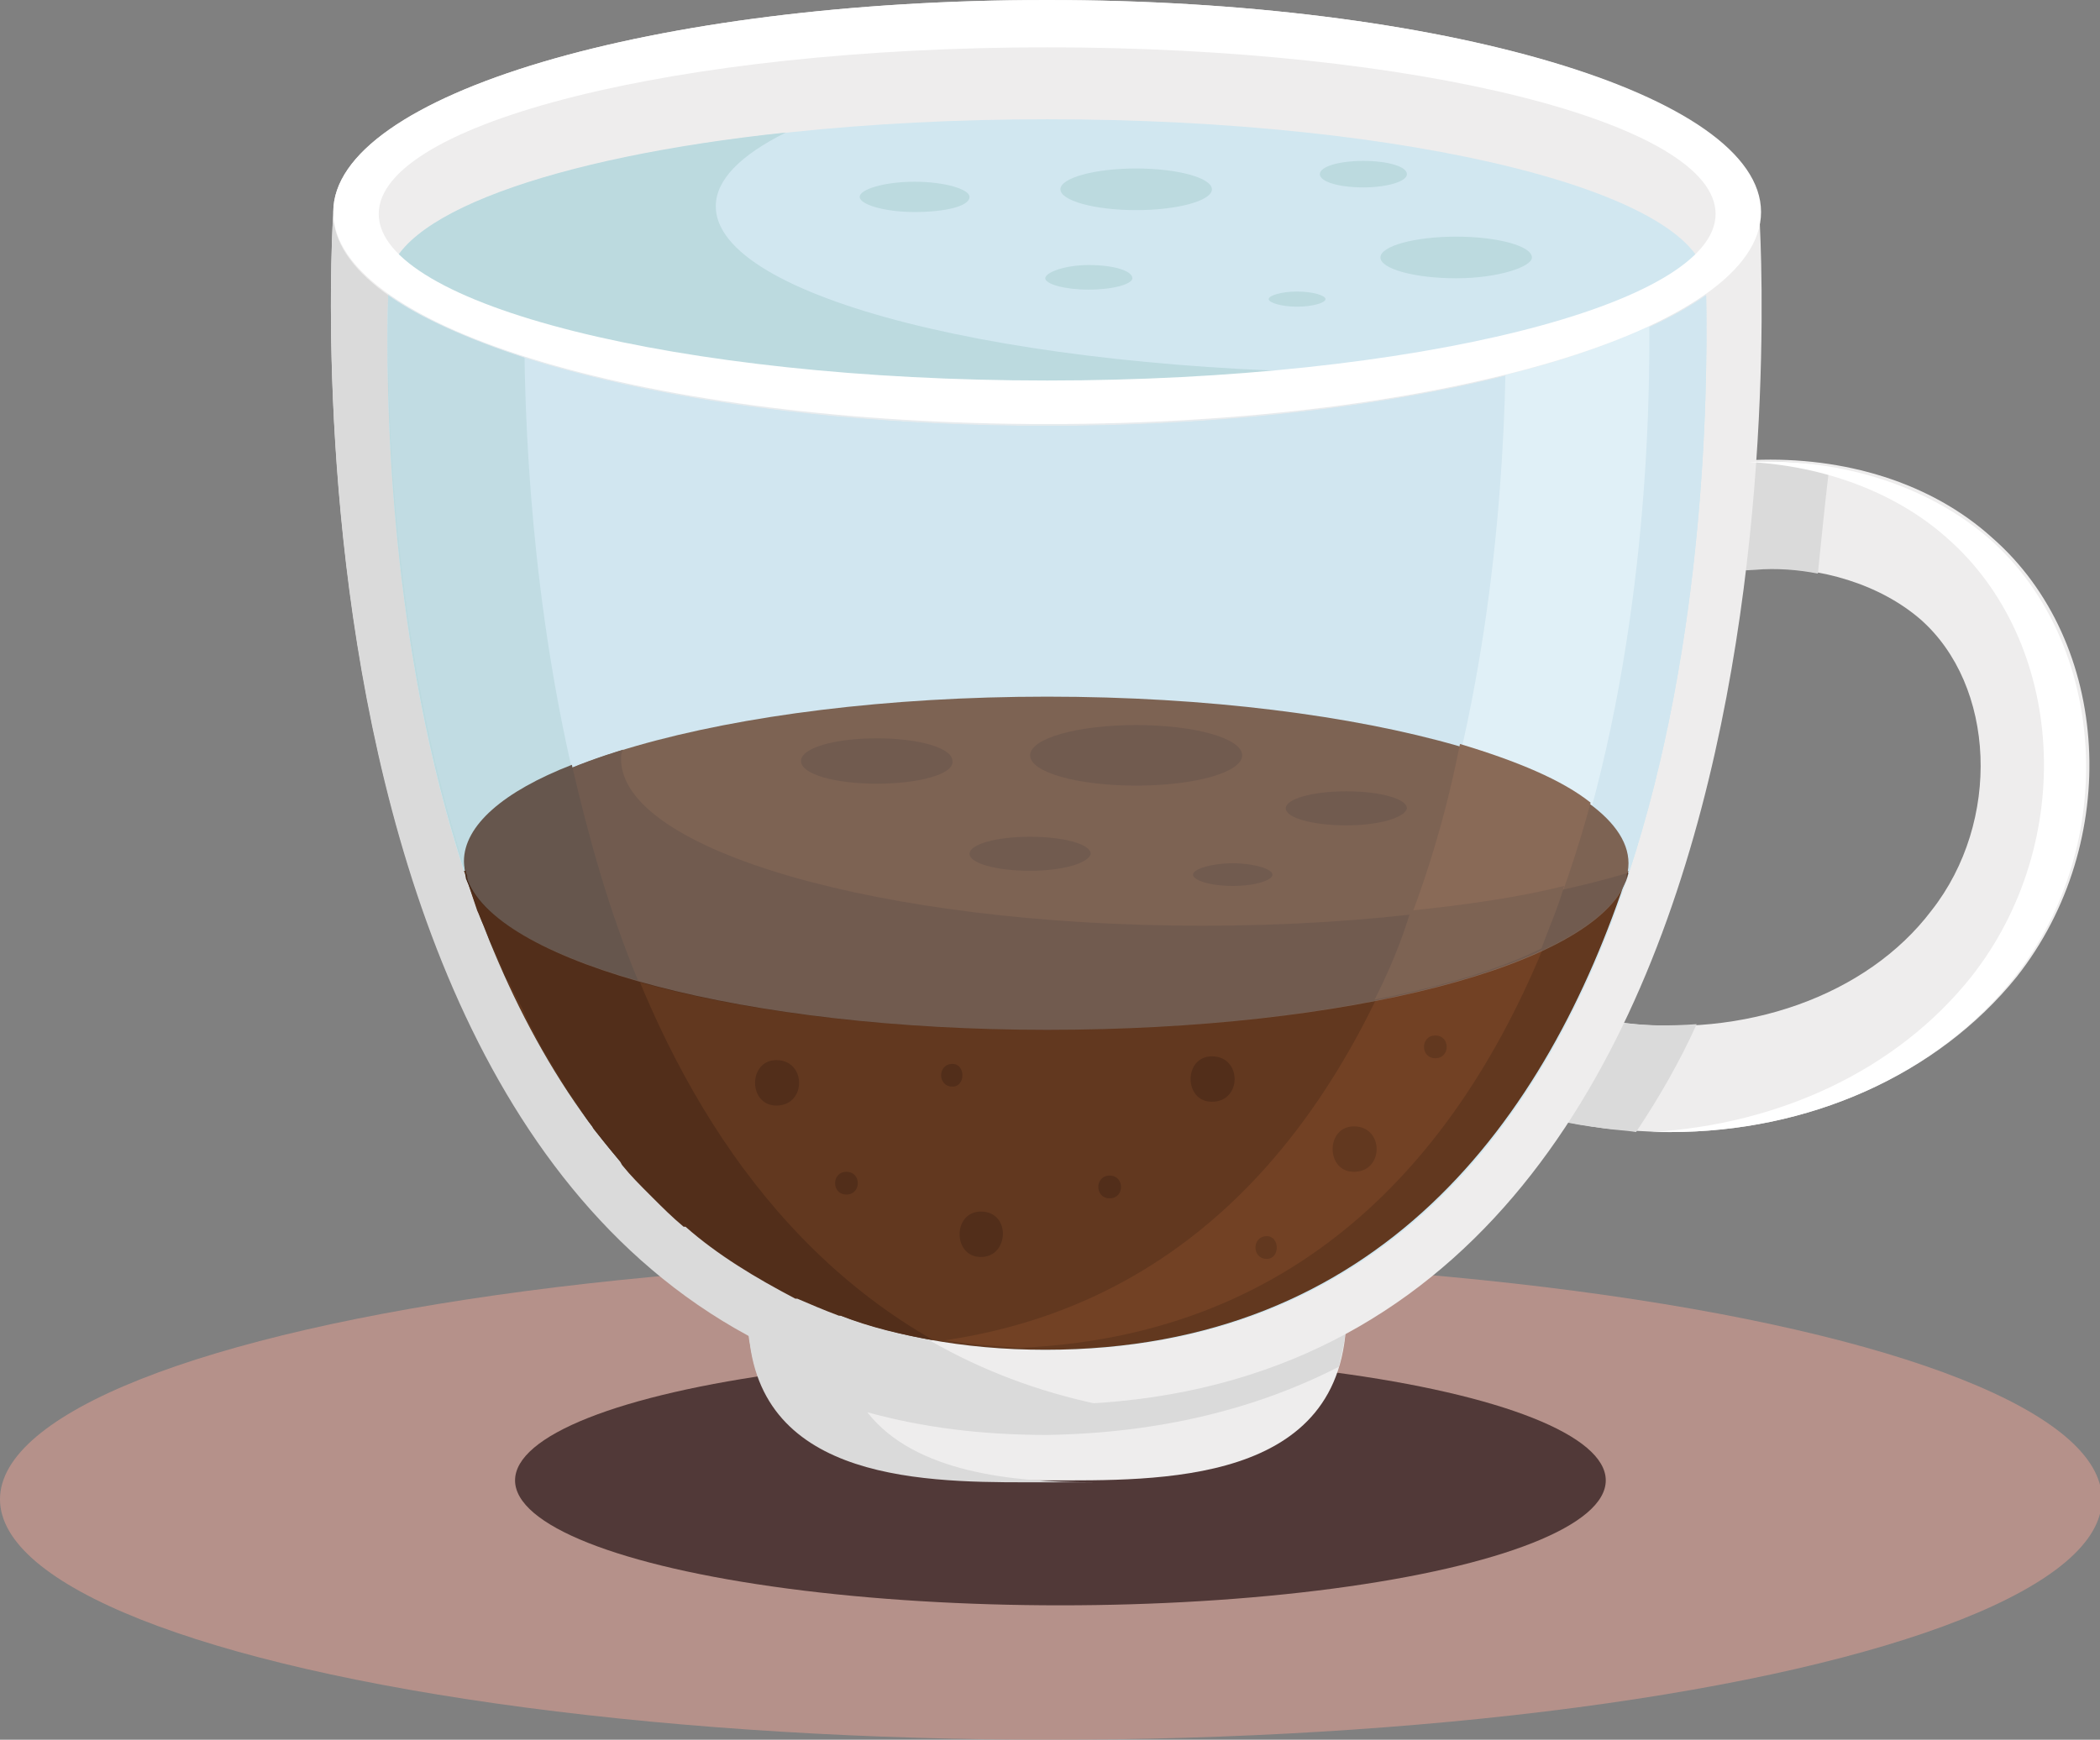 <?xml version="1.0" encoding="utf-8"?>
<!-- Generator: Adobe Illustrator 19.0.0, SVG Export Plug-In . SVG Version: 6.00 Build 0)  -->
<svg version="1.1" xmlns="http://www.w3.org/2000/svg" xmlns:xlink="http://www.w3.org/1999/xlink" x="0px" y="0px"
	 viewBox="0 0 110.9 91.9" style="enable-background:new 0 0 110.9 91.9;" xml:space="preserve">
<rect x="0" y="0" width="110.9" height="91.9" fill="#808080" stroke="none"/>
<style type="text/css">
	.st0{opacity:0.75;fill:#C6978E;enable-background:new    ;}
	.st1{opacity:0.75;fill:#311C1C;enable-background:new    ;}
	.st2{fill:#EEEDED;}
	.st3{fill:#DADADA;}
	.st4{fill:#FFFFFF;}
	.st5{fill:#C7C6C7;}
	.st6{fill:#62381F;}
	.st7{fill:#F9E9D2;}
	.st8{fill:#F1DABE;}
	.st9{fill:#FFF4E7;}
	.st10{fill:#724124;}
	.st11{fill:#522E1A;}
	.st12{fill:#814929;}
	.st13{fill:#D1E7F0;}
	.st14{fill:#935333;}
	.st15{fill:#6C3B23;}
	.st16{fill:#FFF9F0;}
	.st17{fill:#F4E7DB;}
	.st18{fill:#FFF6EC;}
	.st19{fill:#432717;}
	.st20{fill:#E6F4F9;}
	.st21{fill:#BCDADF;}
	.st22{opacity:0.25;fill:#D1E7F0;enable-background:new    ;}
</style>
<g id="Ebene_3">
	<ellipse id="XMLID_293_" class="st0" cx="55.5" cy="79.2" rx="55.5" ry="12.7"/>
</g>
<g id="Ebene_2">
	<ellipse id="XMLID_176_" class="st1" cx="56" cy="78.2" rx="28.8" ry="6.6"/>
	<g id="XMLID_116_">
		<path id="XMLID_175_" class="st2" d="M55.3,69.4H39.5c0,9.1,10,8.8,15.8,8.8c5.8,0,15.8,0.3,15.8-8.8H55.3z"/>
		<path id="XMLID_174_" class="st3" d="M70.7,72.2c0.2-0.8,0.4-1.7,0.4-2.7H55.3H44.2h-4.7c0,0.5,0,1,0.1,1.5
			c1,7.6,10.2,7.3,15.7,7.3c0.7,0,1.5,0,2.4,0c-4.2,0-9.4-0.5-11.9-3.7c2.9,0.8,6,1.2,9.5,1.2C61.3,75.7,66.4,74.4,70.7,72.2z"/>
		<g id="XMLID_172_">
			<path id="XMLID_173_" class="st2" d="M88.2,59.8c-1.2,0-2.3-0.1-3.5-0.2C78,58.7,71.1,55.5,64.3,50l3.6-4.4
				c6,4.9,12,7.7,17.6,8.4c6.6,0.9,13.1-1.4,16.5-5.9c3.7-4.7,3.4-11.9-0.6-15.4c-2.1-1.8-5.2-2.8-8.6-2.7c-2.9,0.1-6.1,1.1-9.7,2.9
				l-2.5-5.1c4.3-2.2,8.2-3.3,12-3.5c4.8-0.2,9.4,1.2,12.6,4.1c6.3,5.5,6.9,16.1,1.3,23.2C102.3,56.8,95.5,59.8,88.2,59.8z"/>
		</g>
		<g id="XMLID_169_">
			<path id="XMLID_171_" class="st3" d="M85.4,54c-5.6-0.7-11.5-3.6-17.6-8.4L64.3,50c6.9,5.5,13.7,8.8,20.4,9.6
				c0.6,0.1,1.1,0.1,1.7,0.2c1.2-1.8,2.3-3.7,3.2-5.7C88.2,54.2,86.8,54.2,85.4,54z"/>
			<path id="XMLID_170_" class="st3" d="M92.4,24.4c-3.8,0.2-7.7,1.3-12,3.5L83,33c3.6-1.8,6.8-2.8,9.7-2.9c1.1-0.1,2.3,0,3.3,0.2
				c0.2-2,0.4-3.9,0.6-5.6C95.2,24.4,93.9,24.3,92.4,24.4z"/>
		</g>
		<path id="XMLID_168_" class="st2" d="M92.9,11.2C92.9,5,76.1,0,55.3,0C34.5,0,17.6,5,17.6,11.2c0,0-4.3,63,37.7,63
			S92.9,11.2,92.9,11.2z"/>
		<path id="XMLID_167_" class="st13" d="M55.3,21.3c-19.2,0-34.8-6.3-34.8-6.3c0-4.8,15.6-8.7,34.8-8.7c19.2,0,34.8,3.9,34.8,8.7
			C90.1,14.9,74.5,21.3,55.3,21.3z"/>
		<g id="XMLID_162_">
			<path id="XMLID_166_" class="st3" d="M61.5,0.2c0.1,0,0.2,0,0.3,0C61.7,0.2,61.6,0.2,61.5,0.2z"/>
			<path id="XMLID_165_" class="st3" d="M67.7,0.6L67.7,0.6L67.7,0.6z"/>
			<path id="XMLID_164_" class="st3" d="M27.7,18.9c-6.3-2-10.1-4.7-10.1-7.6c0,0-4.3,63,37.7,63c1,0,1.9,0,2.8-0.1
				C31.6,68.7,28,34,27.7,18.9z"/>
			<path id="XMLID_163_" class="st3" d="M58.2,0c0.1,0,0.3,0,0.5,0C58.5,0,58.4,0,58.2,0z"/>
		</g>
		<path id="XMLID_161_" class="st13" d="M55.3,22.5c-15.7,0-29.1-2.9-34.8-6.9c-0.3,10.7,0.7,55.7,34.8,55.7c34.1,0,35-45,34.8-55.7
			C84.4,19.6,70.9,22.5,55.3,22.5z"/>
		<path id="XMLID_160_" class="st13" d="M55.3,22.5c-15.7,0-29.1-2.9-34.8-6.9c-0.3,10.7,0.7,55.7,34.8,55.7c34.1,0,35-45,34.8-55.7
			C84.4,19.6,70.9,22.5,55.3,22.5z"/>
		<path id="XMLID_159_" class="st20" d="M53.8,71.2c31.1-1.3,33.4-41.1,33.3-54c-2.1,1-4.7,1.9-7.6,2.6c-0.3,14.2-3.8,47.1-29.6,51
			C51.1,71,52.4,71.1,53.8,71.2z"/>
		<path id="XMLID_158_" class="st21" d="M49.1,70.7C30.7,60.2,27.9,32.1,27.7,18.9c-3-1-5.5-2.1-7.2-3.3
			C20.2,25.6,21.1,65.6,49.1,70.7z"/>
		<path id="XMLID_157_" class="st6" d="M24.5,46c4.3,13.1,13.1,25.3,30.7,25.3S81.7,59.2,86,46H24.5z"/>
		<path id="XMLID_156_" class="st10" d="M83,46h-7.6c-3.9,11.8-11.3,22.7-25.5,24.8c1.2,0.2,2.6,0.3,3.9,0.4
			C70.4,70.5,78.8,58.8,83,46z"/>
		<path id="XMLID_155_" class="st11" d="M24.6,46.3c0.2,0.6,0.4,1.2,0.6,1.8c0.1,0.2,0.2,0.5,0.3,0.7c0.2,0.4,0.3,0.8,0.5,1.2
			c0.2,0.4,0.3,0.7,0.5,1.1c0.1,0.3,0.2,0.6,0.4,0.8c0.2,0.5,0.5,1,0.7,1.4c0.1,0.2,0.2,0.5,0.3,0.7c0.3,0.5,0.5,1,0.8,1.5
			c0.1,0.2,0.2,0.3,0.3,0.5c0.3,0.5,0.6,1,0.9,1.5c0.1,0.1,0.1,0.2,0.2,0.3c0.4,0.5,0.7,1.1,1.1,1.6c0.1,0.1,0.1,0.2,0.2,0.3
			c0.4,0.5,0.8,1,1.3,1.6c0.1,0.1,0.1,0.2,0.2,0.3c0.4,0.5,0.9,1,1.4,1.5c0.1,0.1,0.1,0.1,0.2,0.2c0.5,0.5,1,1,1.6,1.5
			c0,0,0,0,0.1,0c1.7,1.5,3.7,2.7,5.8,3.8c0,0,0,0,0.1,0c0.7,0.3,1.4,0.6,2.2,0.9c0,0,0,0,0.1,0c1.5,0.6,3.2,1,4.9,1.3
			C40,65.5,34.7,55.9,31.7,46h-7.1C24.6,46.1,24.6,46.2,24.6,46.3z"/>
		<path id="XMLID_154_" class="st6" d="M55.3,54.4c-17,0-30.7-4-30.7-8.8s13.8-8.8,30.7-8.8s30.7,4,30.7,8.8S72.2,54.4,55.3,54.4z"
			/>
		<g id="XMLID_148_">
			<path id="XMLID_153_" class="st11" d="M60,41.5c-3.1,0-5.6-0.7-5.6-1.6s2.5-1.6,5.6-1.6c3.1,0,5.6,0.7,5.6,1.6
				C65.6,40.8,63.1,41.5,60,41.5z"/>
			<path id="XMLID_152_" class="st11" d="M46.3,41.4c-2.2,0-4-0.5-4-1.2s1.8-1.2,4-1.2s4,0.5,4,1.2C50.4,40.9,48.5,41.4,46.3,41.4z"
				/>
			<path id="XMLID_151_" class="st11" d="M54.4,46c-1.8,0-3.2-0.4-3.2-0.9c0-0.5,1.4-0.9,3.2-0.9s3.2,0.4,3.2,0.9
				C57.5,45.6,56.1,46,54.4,46z"/>
			<path id="XMLID_150_" class="st11" d="M71.1,43.6c-1.8,0-3.2-0.4-3.2-0.9c0-0.5,1.4-0.9,3.2-0.9s3.2,0.4,3.2,0.9
				C74.2,43.2,72.8,43.6,71.1,43.6z"/>
			<path id="XMLID_149_" class="st11" d="M65.1,46.8c-1.2,0-2.1-0.3-2.1-0.6c0-0.3,1-0.6,2.1-0.6s2.1,0.3,2.1,0.6
				C67.2,46.5,66.3,46.8,65.1,46.8z"/>
		</g>
		<g id="XMLID_141_">
			<path id="XMLID_147_" class="st21" d="M60,11.1c-2.2,0-4-0.5-4-1.1s1.8-1.1,4-1.1c2.2,0,4,0.5,4,1.1S62.2,11.1,60,11.1z"/>
			<path id="XMLID_146_" class="st21" d="M76.9,14.7c-2.2,0-4-0.5-4-1.1s1.8-1.1,4-1.1s4,0.5,4,1.1C80.9,14.1,79.1,14.7,76.9,14.7z"
				/>
			<path id="XMLID_145_" class="st21" d="M48.3,11.2c-1.6,0-2.9-0.4-2.9-0.8s1.3-0.8,2.9-0.8c1.6,0,2.9,0.4,2.9,0.8
				C51.2,10.9,49.9,11.2,48.3,11.2z"/>
			<path id="XMLID_144_" class="st21" d="M57.5,15.3c-1.3,0-2.3-0.3-2.3-0.6s1-0.7,2.3-0.7s2.3,0.3,2.3,0.7
				C59.8,15,58.8,15.3,57.5,15.3z"/>
			<path id="XMLID_143_" class="st21" d="M72,9.9c-1.3,0-2.3-0.3-2.3-0.7s1-0.7,2.3-0.7c1.3,0,2.3,0.3,2.3,0.7S73.2,9.9,72,9.9z"/>
			<path id="XMLID_142_" class="st21" d="M68.5,16.2c-0.8,0-1.5-0.2-1.5-0.4s0.7-0.4,1.5-0.4s1.5,0.2,1.5,0.4
				C70,16,69.3,16.2,68.5,16.2z"/>
		</g>
		<path id="XMLID_140_" class="st10" d="M72.6,52.8c3.6-0.7,6.6-1.6,8.8-2.7c1-2.5,1.9-5.1,2.6-7.7c-1.5-1.2-3.9-2.2-6.9-3.1
			C76.2,43.9,74.7,48.6,72.6,52.8z"/>
		<path id="XMLID_139_" class="st11" d="M63.5,48.9c-17,0-30.7-4-30.7-8.8c0-0.2,0-0.3,0.1-0.5c-5.2,1.6-8.3,3.7-8.3,6
			c0,4.9,13.8,8.8,30.7,8.8c16.4,0,29.7-3.7,30.7-8.3C80.3,47.8,72.4,48.9,63.5,48.9z"/>
		<path id="XMLID_138_" class="st6" d="M72.6,52.8c3.6-0.7,6.6-1.6,8.8-2.7c0.4-1.1,0.9-2.2,1.2-3.3c-2.4,0.6-5.2,1-8.1,1.3
			C74,49.8,73.3,51.4,72.6,52.8z"/>
		<path id="XMLID_137_" class="st19" d="M30.2,40.4c-3.6,1.4-5.7,3.2-5.7,5.1c0,0.3,0.1,0.6,0.1,0.8c0,0,0,0.1,0,0.1
			c0.8,2.1,4.1,4,9.1,5.4C32.2,48.2,31.1,44.3,30.2,40.4z"/>
		<g id="XMLID_133_">
			<path id="XMLID_136_" class="st6" d="M71.5,59.5c-1.5,0-1.5,2.4,0,2.4C73.1,61.9,73.1,59.5,71.5,59.5z"/>
			<path id="XMLID_135_" class="st6" d="M75.8,54.7c-0.8,0-0.8,1.2,0,1.2C76.6,55.9,76.6,54.7,75.8,54.7z"/>
			<path id="XMLID_134_" class="st6" d="M66.9,65.3c-0.8,0-0.8,1.2,0,1.2C67.6,66.5,67.6,65.3,66.9,65.3z"/>
		</g>
		<g id="XMLID_126_">
			<path id="XMLID_132_" class="st11" d="M41,56c-1.5,0-1.5,2.4,0,2.4C42.6,58.4,42.6,56,41,56z"/>
			<path id="XMLID_131_" class="st11" d="M51.8,64c-1.5,0-1.5,2.4,0,2.4C53.3,66.4,53.4,64,51.8,64z"/>
			<path id="XMLID_130_" class="st11" d="M64,55.8c-1.5,0-1.5,2.4,0,2.4C65.6,58.2,65.6,55.8,64,55.8z"/>
			<path id="XMLID_129_" class="st11" d="M58.6,62.1c-0.8,0-0.8,1.2,0,1.2C59.4,63.3,59.4,62.1,58.6,62.1z"/>
			<path id="XMLID_128_" class="st11" d="M50.3,56.2c-0.8,0-0.8,1.2,0,1.2C51,57.4,51,56.2,50.3,56.2z"/>
			<path id="XMLID_127_" class="st11" d="M44.7,61.9c-0.8,0-0.8,1.2,0,1.2C45.5,63.1,45.5,61.9,44.7,61.9z"/>
		</g>
		<g id="XMLID_124_">
			<path id="XMLID_125_" class="st4" d="M105.1,28.5c-3.2-2.8-7.8-4.3-12.6-4.1c-0.1,0-0.1,0-0.2,0c4,0.2,7.8,1.6,10.5,4
				c6.3,5.5,6.9,16.1,1.3,23.2c-3.9,4.9-10.1,7.8-16.9,8.2c0.3,0,0.7,0,1,0c7.3,0,14.1-3,18.2-8.2C111.9,44.6,111.3,34,105.1,28.5z"
				/>
		</g>
		<path id="XMLID_121_" class="st22" d="M24.7,46.5c1.7,4.4,14.7,7.9,30.6,7.9s28.9-3.4,30.6-7.9c-0.8,2.4-1.7,4.7-2.9,6.9
			c7-13.8,7.2-31.7,7.1-37.9c-5.7,4.1-19.1,6.9-34.8,6.9c-15.7,0-29.1-2.9-34.8-6.9c-0.1,5.2,0.1,18.3,4.1,30.5h0
			c0,0.1,0.1,0.3,0.1,0.4c0-0.1-0.1-0.2-0.1-0.4 M86,46L86,46c0,0.1-0.1,0.3-0.1,0.4C85.9,46.3,85.9,46.1,86,46z"/>
		<path id="XMLID_120_" class="st21" d="M37.8,10.9c0-1.4,1.3-2.7,3.7-3.9c-12.3,1.3-21,4.4-21,8c0,0,15.6,6.3,34.8,6.3
			c6.3,0,12.1-0.7,17.2-1.6C53.2,19.6,37.8,15.7,37.8,10.9z"/>
		<path id="XMLID_117_" class="st4" d="M55.3,0C34.5,0,17.6,5,17.6,11.2s16.9,11.2,37.7,11.2c20.8,0,37.7-5,37.7-11.2S76.1,0,55.3,0
			z M55.3,20.1c-19.5,0-35.3-4-35.3-8.8s15.8-8.8,35.3-8.8s35.3,4,35.3,8.8S74.7,20.1,55.3,20.1z"/>
	</g>
</g>
</svg>
